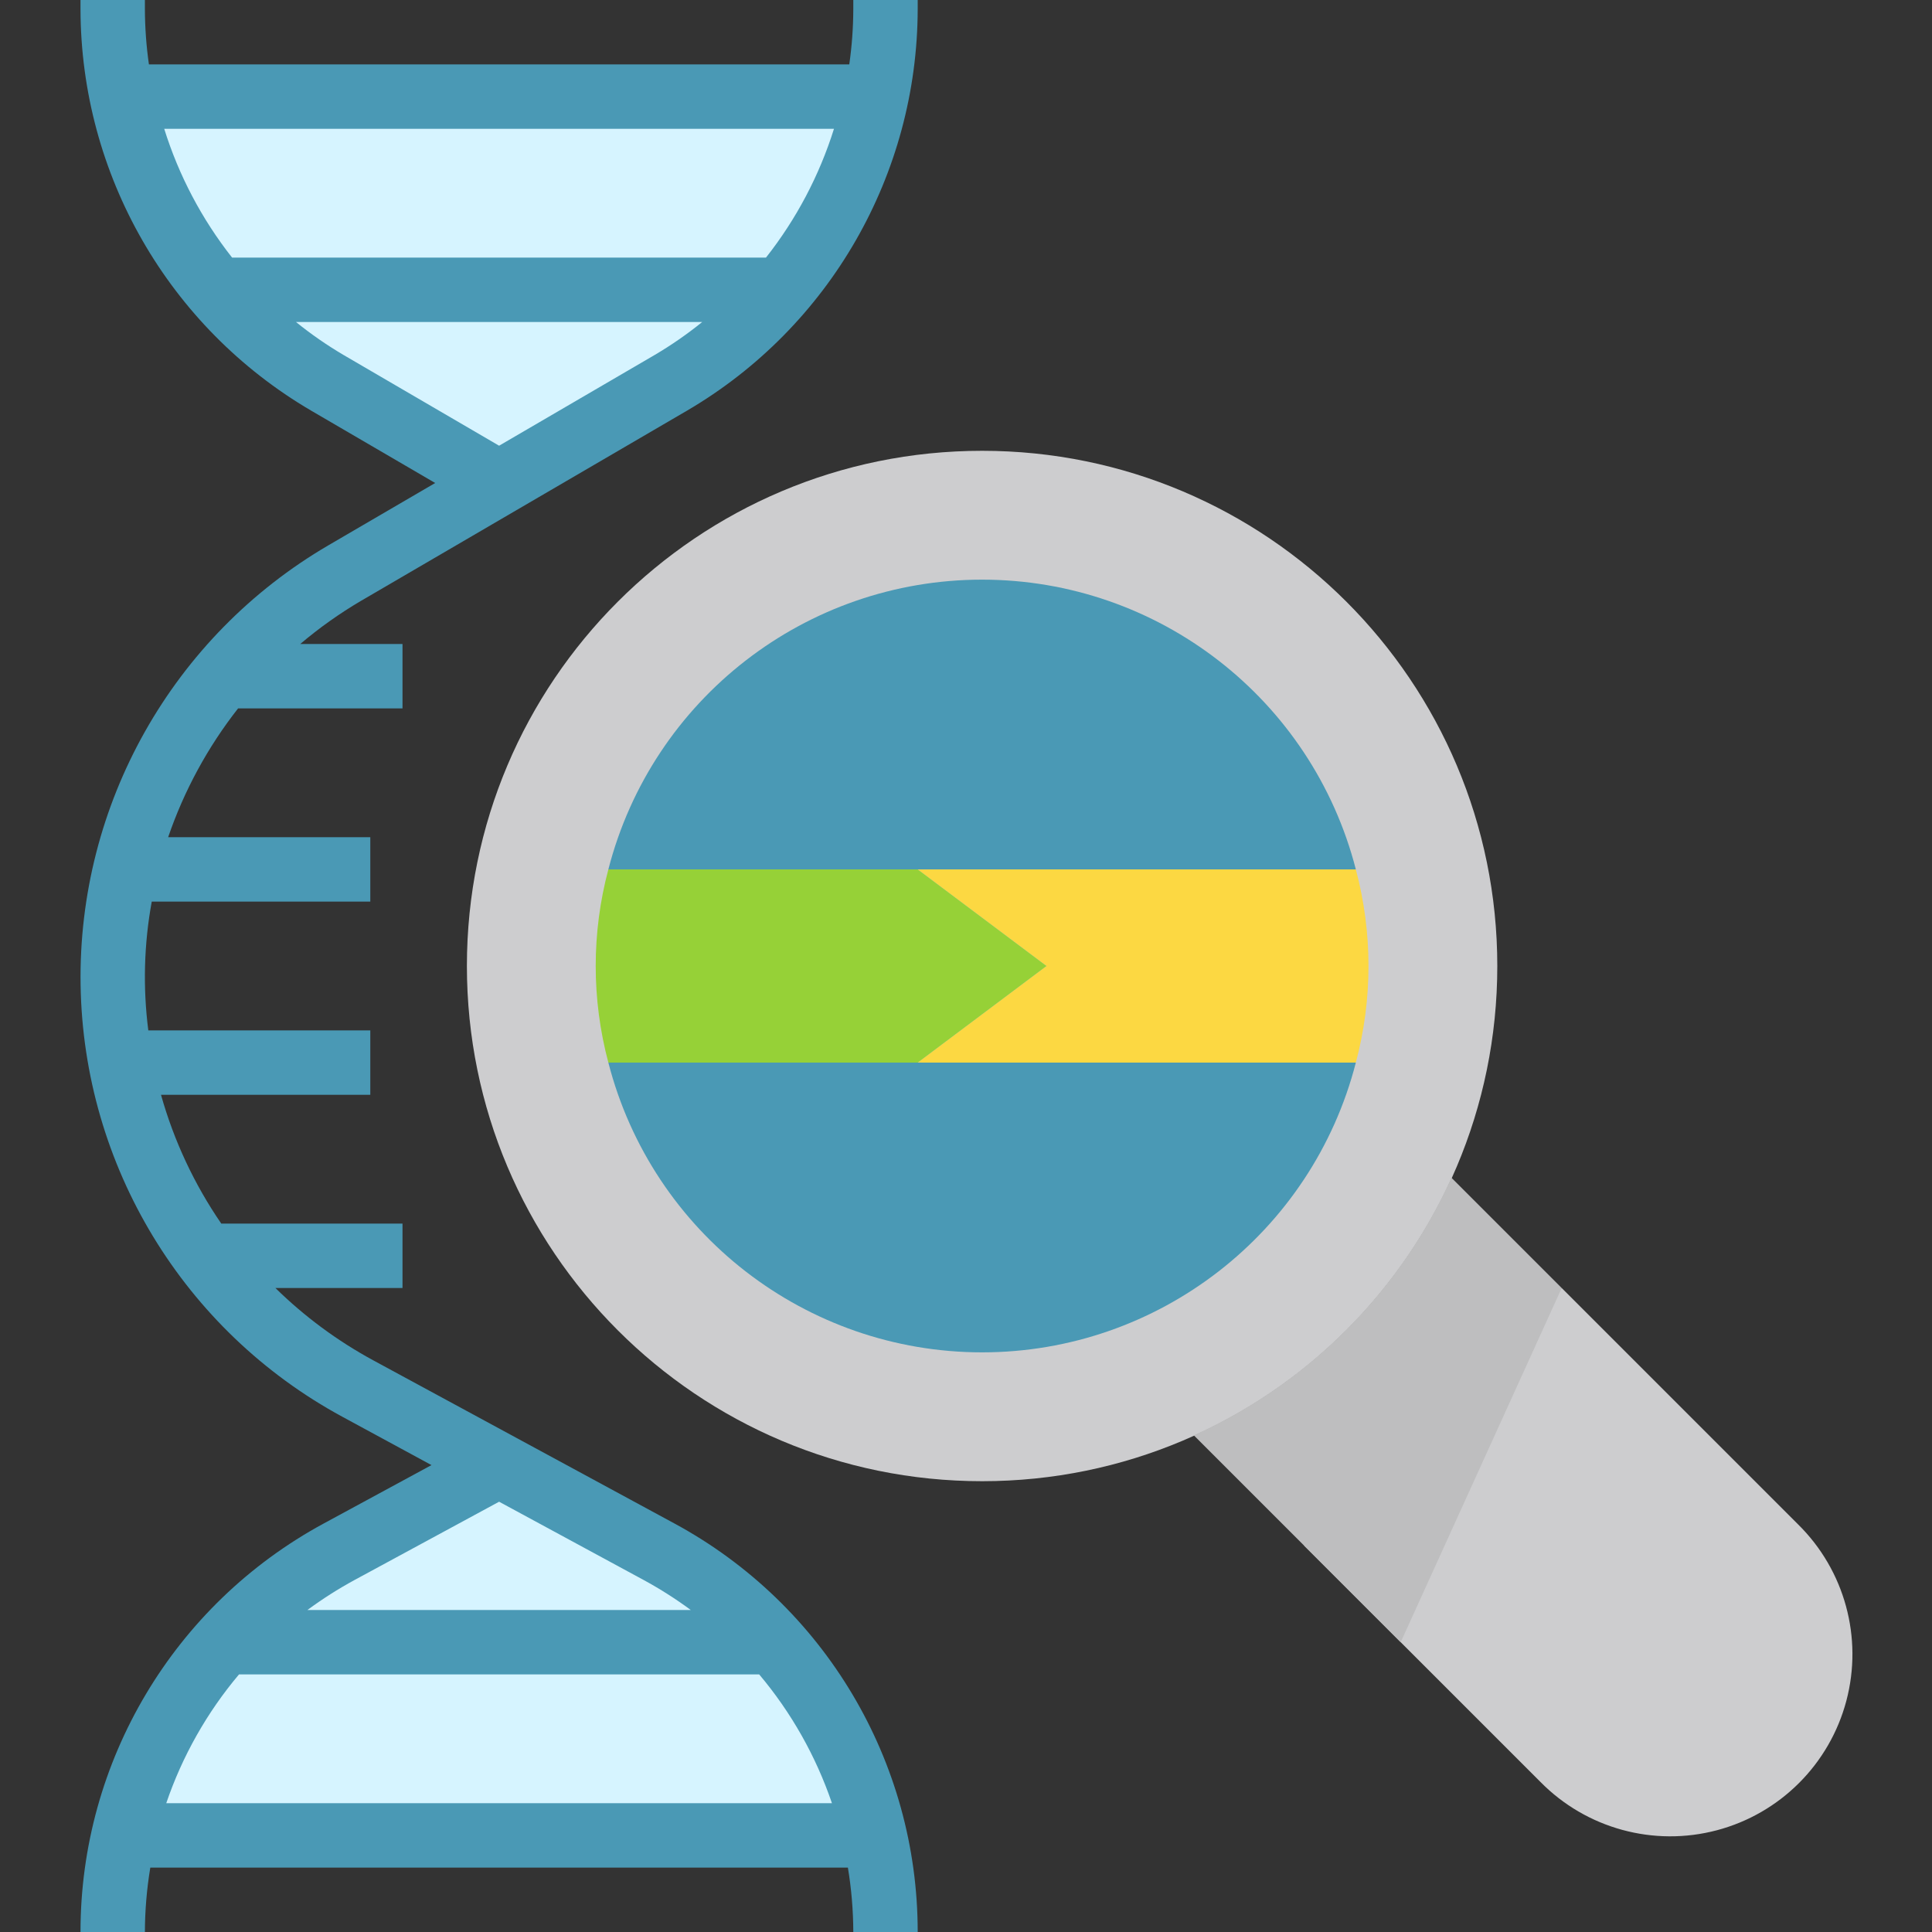 <svg viewBox="-20 0 480 480" xmlns="http://www.w3.org/2000/svg"><rect x="-20" y="0" width="480" height="480" fill="#333333" stroke="none"/><path d="m352 240c0 70.691-57.309 128-128 128s-128-57.309-128-128 57.309-128 128-128 128 57.309 128 128zm0 0" fill="#cdcdcf"/><g fill="#d6f4ff"><path d="m145.961 385.52-39.73-21.52-39.719 21.52c-10.738 5.812-20.406 13.414-28.582 22.48h136.605c-8.176-9.066-17.84-16.668-28.574-22.48zm0 0"/><path d="m176.512 72h-140.559c7.832 9.199 17.16 17.004 27.59 23.098l42.688 24.902 42.691-24.902c10.43-6.094 19.758-13.898 27.59-23.098zm0 0"/><path d="m200 24h-187.535c3.664 17.723 11.742 34.23 23.488 48h140.559c11.746-13.766 19.824-30.277 23.488-48zm0 0"/><path d="m174.535 408h-136.605c-12.27 13.613-20.852 30.137-24.93 48h186.473c-4.086-17.863-12.668-34.387-24.938-48zm0 0"/></g><path d="m368 320-64 64 58.742 58.742c11.406 11.57 28.137 16.141 43.84 11.973 15.703-4.168 27.965-16.43 32.133-32.133 4.168-15.703-.402-32.434-11.973-43.84zm0 0" fill="#cdcdcf"/><path d="m340.602 292.602c-12.852 28.398-35.602 51.148-64 64l51.398 51.398 40-88zm0 0" fill="#bebebf"/><path d="m208 264h-76.855c10.902 42.371 49.105 71.988 92.855 71.988s81.953-29.617 92.855-71.988zm0 0" fill="#4a99b5"/><path d="m240 240-32 24h108.855c4.191-15.727 4.191-32.273 0-48h-108.855zm0 0" fill="#fcd842"/><path d="m316.855 216c-10.902-42.371-49.105-71.988-92.855-71.988s-81.953 29.617-92.855 71.988zm0 0" fill="#4a99b5"/><path d="m240 240-32-24h-76.855c-4.191 15.727-4.191 32.273 0 48h76.855zm0 0" fill="#96d137"/><path d="m0 480h16c.016-5.359.465-10.711 1.344-16h173.312c.879 5.289 1.328 10.641 1.344 16h16c.023-42.375-23.191-81.352-60.465-101.512l-74.848-40.543c-8.883-4.824-17.051-10.863-24.262-17.945h31.574v-16h-45.023c-6.711-9.773-11.77-20.586-14.977-32h52v-16h-55.152c-1.367-10.648-1.078-21.441.855-32h54.297v-16h-50.223c3.957-11.562 9.832-22.383 17.375-32h40.848v-16h-25.406c4.719-4.004 9.773-7.594 15.109-10.727l81.016-47.266c35.41-20.75 57.199-58.688 57.281-99.727v-2.281h-16v2.281c-.016 4.59-.348 9.176-1 13.719h-174c-.652-4.543-.984-9.129-1-13.719v-2.281h-16v2.281c.082 41.039 21.871 78.977 57.281 99.727l30.84 17.992-26.48 15.449c-38.773 22.621-62.328 64.395-61.617 109.277.715 44.883 25.578 85.891 65.047 107.273l22.129 12-26.734 14.488c-37.273 20.16-60.488 59.137-60.465 101.512zm187.199-448c-3.637 11.605-9.363 22.449-16.895 32h-132.641c-7.523-9.551-13.238-20.395-16.863-32zm-121.863 56.184c-4.129-2.434-8.074-5.168-11.801-8.184h100.93c-3.727 3.016-7.672 5.75-11.801 8.184l-38.664 22.551zm121.359 359.816h-165.391c3.984-11.699 10.117-22.551 18.078-32h129.234c7.961 9.449 14.094 20.301 18.078 32zm-82.695-74.902 35.922 19.453c4.066 2.211 7.977 4.699 11.703 7.449h-95.25c3.727-2.75 7.637-5.238 11.703-7.449zm0 0" fill="#4a99b5"/></svg>